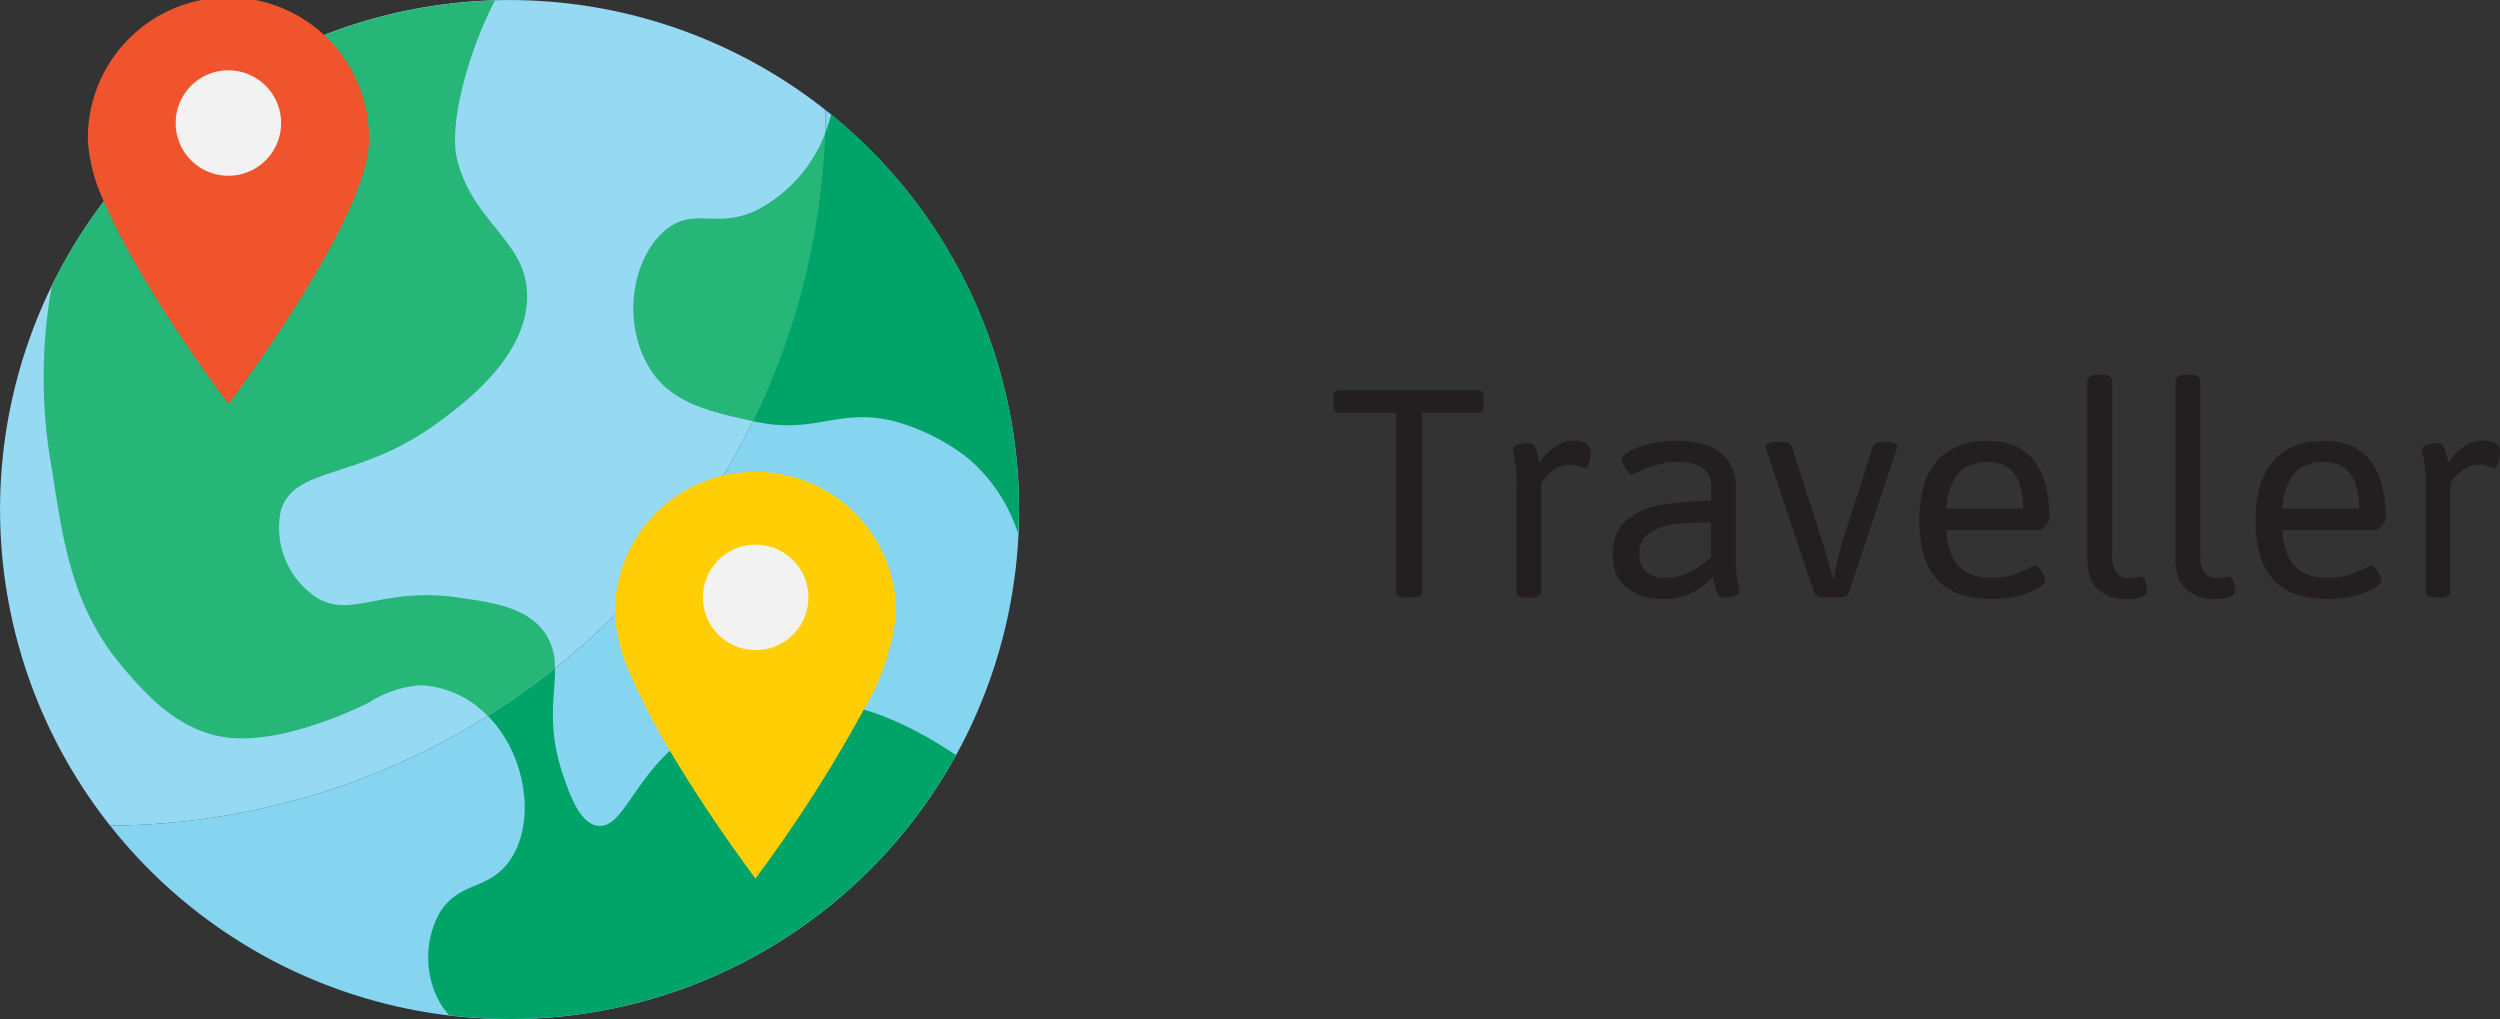 <svg id="Layer_1" data-name="Layer 1" xmlns="http://www.w3.org/2000/svg" width="504.08" height="205.47" viewBox="0 0 504.08 205.47"><rect x="0" y="0" width="504.08" height="205.47" fill="#333333" stroke="none"/><title>traveller</title><path d="M166.47,22.2A145.12,145.12,0,0,1,22.2,166.47,102.71,102.71,0,1,0,166.47,22.2Z" style="fill:#86d5f0"/><path d="M166.47,22.2A102.7,102.7,0,0,0,22.2,166.47,145.12,145.12,0,0,0,166.47,22.2Z" style="fill:#96d9f2"/><path d="M152.32,42.51c-7.82,3.55-12.14-.63-17.71,3.55-6.87,5.17-9.63,18.56-3.54,28.33,4.31,6.89,12,8.62,20.77,10.53a144.55,144.55,0,0,0,14.53-58A29.14,29.14,0,0,1,152.32,42.51Z" style="fill:#26b677"/><path d="M167.59,23.08a28,28,0,0,1-1.24,3.79,144.7,144.7,0,0,1-14.52,58.05l.49.1c12.15,2.66,16.87-3,28.34,0a43.09,43.09,0,0,1,14.17,7.09,33,33,0,0,1,10.47,15.54c.08-1.63.16-3.26.16-4.92A102.52,102.52,0,0,0,167.59,23.08Z" style="fill:#00a469"/><path d="M99.19,145.24c7,7.76,8.86,20.86,3.54,28.34-4.32,6.09-10.23,4-14.17,10.62a18.73,18.73,0,0,0,0,17.72,15.87,15.87,0,0,0,2,2.79,104.11,104.11,0,0,0,12.22.75,102.71,102.71,0,0,0,90-53.2c-6.44-4.31-16.51-10-26.25-10.56a43.42,43.42,0,0,0-28.33,7.08c-10.45,7.65-12.51,18.49-17.72,17.71-3.68-.53-5.7-6.48-7.08-10.62-3.16-9.44-1.45-15.83-1.48-21.12a142.82,142.82,0,0,1-13.54,9.61C98.71,144.72,99,145,99.19,145.24Z" style="fill:#00a469"/><path d="M109.82,127.53c-3.65-5.1-10.45-6.06-17.71-7.09-15.23-2.12-21.22,4.43-28.34,0a16.83,16.83,0,0,1-7.09-17.71c3-8.89,16-5.88,31.88-17.71,5.14-3.79,17.36-12.89,17.72-24.79.35-11.66-11-15-14.17-28.34-1.37-5.75,1.18-19,7.66-31.78A102.71,102.71,0,0,0,10.46,57.57v0a104.6,104.6,0,0,0,.17,38c2.17,14.27,4.15,27.24,14.17,39,4.4,5.17,11.16,13,21.26,14.17,11.19,1.24,26-5.91,28.33-7.08A21.74,21.74,0,0,1,85,138.16a20.14,20.14,0,0,1,13.32,6.2,142.82,142.82,0,0,0,13.54-9.61A11.75,11.75,0,0,0,109.82,127.53Z" style="fill:#26b677"/><path d="M74.39,28.35c0,15.65-28.33,53.13-28.33,53.13S28.38,58.1,20.94,40.57a34,34,0,0,1-3.22-12.22,28.34,28.34,0,1,1,56.67,0Z" style="fill:#f0542c"/><path d="M56.68,24.8A10.63,10.63,0,1,1,46.06,14.18,10.62,10.62,0,0,1,56.68,24.8Z" style="fill:#f2f2f2"/><path d="M180.66,124a48,48,0,0,1-6.34,18.81,283.61,283.61,0,0,1-22,34.32s-9.28-12.29-17.25-25.75a136.81,136.81,0,0,1-7.86-15.16A34,34,0,0,1,124,124a28.34,28.34,0,1,1,56.67,0Z" style="fill:#ffce04"/><path d="M163,120.44a10.63,10.63,0,1,1-10.63-10.62A10.63,10.63,0,0,1,163,120.44Z" style="fill:#f2f2f2"/><path d="M282.05,120.23a1.08,1.08,0,0,1-.57-1v-36H270a1,1,0,0,1-.9-.44,2.61,2.61,0,0,1-.27-1.34v-1a2.62,2.62,0,0,1,.27-1.36,1,1,0,0,1,.9-.42h28a1,1,0,0,1,.91.42,2.62,2.62,0,0,1,.27,1.36v1a2.61,2.61,0,0,1-.27,1.34,1,1,0,0,1-.91.44H286.76v36c0,.88-.81,1.31-2.42,1.31h-.47A4,4,0,0,1,282.05,120.23Z" style="fill:#231f20"/><path d="M306.34,120.23a1.08,1.08,0,0,1-.57-1v-21a29.83,29.83,0,0,0-.37-5.63c-.24-1.15-.37-1.78-.37-1.89,0-.5.38-.85,1.13-1.06a7.92,7.92,0,0,1,2.13-.32,1.28,1.28,0,0,1,1.21.86,10.44,10.44,0,0,1,.71,2.4l.17.7q3.18-4.45,6.92-4.46a4.39,4.39,0,0,1,2.58.62,2,2,0,0,1,.88,1.66,7,7,0,0,1-.36,2.13c-.23.75-.51,1.13-.82,1.13a3.34,3.34,0,0,1-.84-.2,5.86,5.86,0,0,0-1.07-.36,7.39,7.39,0,0,0-1.38-.11,4.73,4.73,0,0,0-2.61.8,10.05,10.05,0,0,0-2.06,1.78,5.88,5.88,0,0,0-.84,1.08v21.83a1.08,1.08,0,0,1-.57,1,3.86,3.86,0,0,1-1.78.31h-.24A4.05,4.05,0,0,1,306.34,120.23Z" style="fill:#231f20"/><path d="M328,118.53q-2.82-2.25-2.82-6.69c0-3.11.95-5.46,2.85-7a14.45,14.45,0,0,1,7-3.06,69.33,69.33,0,0,1,10-.79V98.14a4.58,4.58,0,0,0-1.53-3.61q-1.53-1.36-5-1.36a15.61,15.61,0,0,0-4.66.62A24.5,24.5,0,0,0,330,95.28a3.36,3.36,0,0,1-.91.37,1.26,1.26,0,0,1-.89-.59,6.75,6.75,0,0,1-.84-1.32,3,3,0,0,1-.35-1.08q0-.76,1.59-1.68a16,16,0,0,1,4.19-1.51,23.77,23.77,0,0,1,5.4-.6c3.74,0,6.64.81,8.71,2.45A8.28,8.28,0,0,1,350,98.2v13.41a31.16,31.16,0,0,0,.35,5.63c.23,1.15.35,1.78.35,1.89,0,.5-.37.85-1.12,1.06a7.89,7.89,0,0,1-2.1.32,1.27,1.27,0,0,1-1.2-.91,15.09,15.09,0,0,1-.75-2.62l-.14-.67a14,14,0,0,1-4.35,3.26,12.85,12.85,0,0,1-5.69,1.21A11.49,11.49,0,0,1,328,118.53Zm12.7-3.16a20.88,20.88,0,0,0,4.3-3.06v-7a69.3,69.3,0,0,0-7.29.37,11.69,11.69,0,0,0-5,1.7,4.63,4.63,0,0,0-2.15,4.21,4.88,4.88,0,0,0,1.29,3.65,5.28,5.28,0,0,0,3.82,1.26A10.84,10.84,0,0,0,340.68,115.37Z" style="fill:#231f20"/><path d="M365.84,119.6l-9.61-28.72a3.65,3.65,0,0,1-.2-.77c0-.32.21-.56.64-.74a5.25,5.25,0,0,1,1.95-.27h.3c1.39,0,2.18.31,2.38.94l6.08,19c.5,1.48,1.07,3.49,1.72,6l.37,1.41h.27l.4-1.78q.74-3.52,1.38-5.55L377.66,90c.21-.63,1-.94,2.46-.94h.16c1.5,0,2.26.34,2.26,1a1.82,1.82,0,0,1-.24.8l-9.57,28.69c-.21.63-1,.94-2.42.94h-2.05C366.85,120.54,366,120.23,365.84,119.6Z" style="fill:#231f20"/><path d="M390.65,116.9Q387,113,387,105t3.52-12q3.54-4.11,10.38-4.11,6.12,0,9.23,4t3.1,11.62a1.93,1.93,0,0,1-.35.93,4.46,4.46,0,0,1-.84,1,1.35,1.35,0,0,1-.82.45H392.41c.25,3.34,1.1,5.77,2.57,7.31s3.68,2.3,6.64,2.3a13.6,13.6,0,0,0,4.28-.6,25.43,25.43,0,0,0,3.48-1.48l.5-.24a1.34,1.34,0,0,1,.47-.17c.25,0,.53.2.86.59a7,7,0,0,1,.84,1.31,2.92,2.92,0,0,1,.35,1.06c0,.49-.49,1-1.48,1.65a14.51,14.51,0,0,1-3.95,1.54,20.84,20.84,0,0,1-5.29.64Q394.26,120.78,390.65,116.9Zm17.28-14.33q0-9.41-7.15-9.4-7.69,0-8.37,9.4Z" style="fill:#231f20"/><path d="M423.22,119q-2.36-1.81-2.35-6.42V76.84c0-.87.79-1.31,2.38-1.31h.27c1.57,0,2.35.44,2.35,1.31v35.24a5.14,5.14,0,0,0,.88,3.43,3,3,0,0,0,2.35,1,8.8,8.8,0,0,0,1.74-.13,5.68,5.68,0,0,1,.84-.14c.36,0,.66.36.89,1.08a5.67,5.67,0,0,1,.36,1.71q0,1.78-4.37,1.78A8.49,8.49,0,0,1,423.22,119Z" style="fill:#231f20"/><path d="M441,119q-2.36-1.81-2.35-6.42V76.84c0-.87.79-1.31,2.38-1.31h.27c1.57,0,2.35.44,2.35,1.31v35.24a5.14,5.14,0,0,0,.88,3.43,3,3,0,0,0,2.35,1,8.8,8.8,0,0,0,1.74-.13,5.68,5.68,0,0,1,.84-.14c.36,0,.66.36.89,1.08a5.67,5.67,0,0,1,.36,1.71q0,1.78-4.37,1.78A8.51,8.51,0,0,1,441,119Z" style="fill:#231f20"/><path d="M458.41,116.9Q454.79,113,454.8,105t3.52-12q3.54-4.11,10.38-4.11,6.12,0,9.23,4t3.1,11.62a1.93,1.93,0,0,1-.35.93,4.46,4.46,0,0,1-.84,1,1.35,1.35,0,0,1-.82.45H460.17c.25,3.34,1.1,5.77,2.57,7.31s3.68,2.3,6.64,2.3a13.6,13.6,0,0,0,4.28-.6,25.43,25.43,0,0,0,3.48-1.48l.5-.24a1.34,1.34,0,0,1,.47-.17c.25,0,.53.2.86.59a7,7,0,0,1,.84,1.31,2.92,2.92,0,0,1,.35,1.06c0,.49-.49,1-1.48,1.65a14.51,14.51,0,0,1-3.95,1.54,20.84,20.84,0,0,1-5.29.64Q462,120.78,458.41,116.9Zm17.28-14.33q0-9.41-7.15-9.4-7.69,0-8.37,9.4Z" style="fill:#231f20"/><path d="M489.67,120.23a1.08,1.08,0,0,1-.57-1v-21a30.71,30.71,0,0,0-.37-5.63c-.25-1.15-.37-1.78-.37-1.89,0-.5.37-.85,1.12-1.06a7.94,7.94,0,0,1,2.14-.32,1.29,1.29,0,0,1,1.21.86,11,11,0,0,1,.7,2.4l.17.7c2.13-3,4.43-4.46,6.92-4.46a4.44,4.44,0,0,1,2.59.62,1.94,1.94,0,0,1,.87,1.66,7.29,7.29,0,0,1-.35,2.13c-.24.75-.51,1.13-.83,1.13a3.54,3.54,0,0,1-.84-.2,5.39,5.39,0,0,0-1.07-.36,7.39,7.39,0,0,0-1.38-.11,4.68,4.68,0,0,0-2.6.8,9.86,9.86,0,0,0-2.07,1.78,5.88,5.88,0,0,0-.84,1.08v21.83a1.08,1.08,0,0,1-.57,1,3.83,3.83,0,0,1-1.78.31h-.24A4,4,0,0,1,489.67,120.23Z" style="fill:#231f20"/></svg>